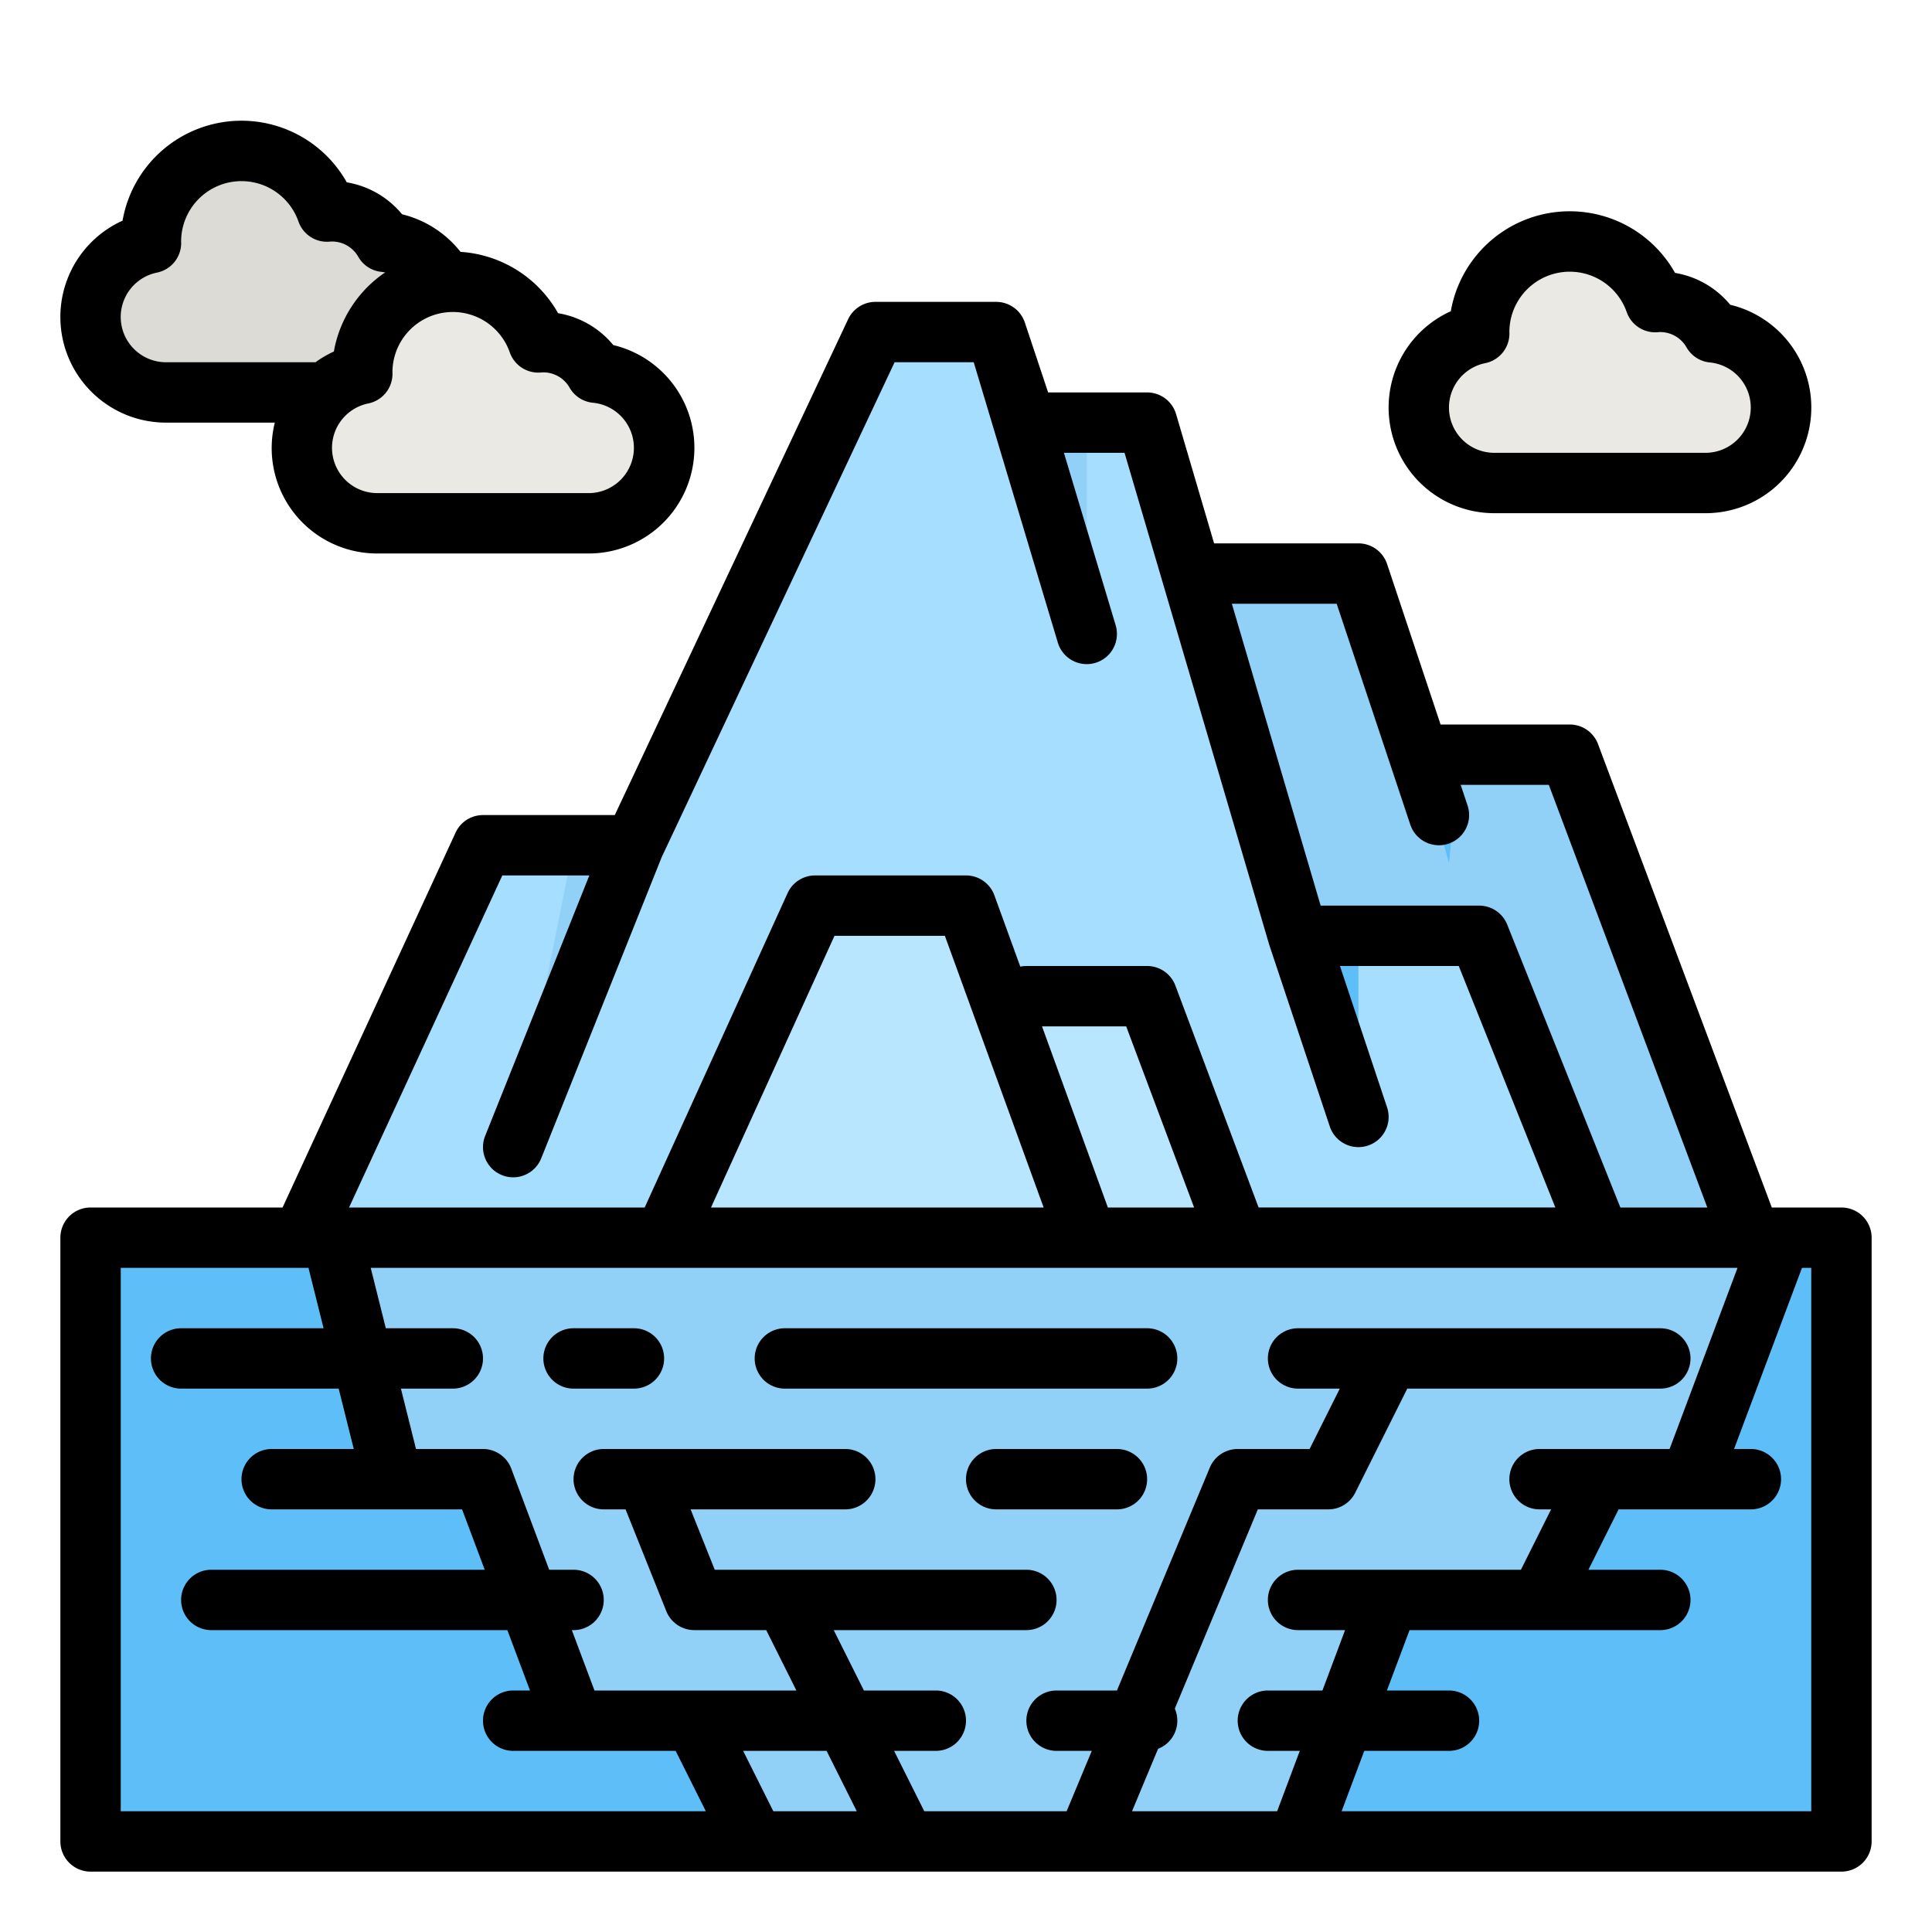 <svg height="512" viewBox="0 0 512 512" width="512" xmlns="http://www.w3.org/2000/svg"><g id="filled_outline" data-name="filled outline"><path d="m464 328-48-128h-40l-16-48h-50.346l53.091 176z" fill="#92d1f7"/><path d="m24 328h464v160h-464z" fill="#5ebef7"/><path d="m80 328 48-104h40l64-136h32l8 24h32l40 136h48l32 80z" fill="#a6deff"/><path d="m136 304 32-80h-16z" fill="#92d1f7"/><path d="m360 296-16-48h16z" fill="#5ebef7"/><path d="m288 168-16-56h16z" fill="#92d1f7"/><path d="m88 328 16 64h24l24 64h32l16 32h144l24-64h40l16-32h24l24-64z" fill="#92d1f7"/><path d="m304 264h-39.273l-8.727-24h-40l-40 88h152z" fill="#b8e5ff"/><path d="m101.9 64.1a15.982 15.982 0 0 0 -13.9-8.1c-.455 0-.9.031-1.348.068a24 24 0 0 0 -46.652 7.932c0 .134.008.266.01.4a20.006 20.006 0 0 0 -16.01 19.6 20 20 0 0 0 20 20h56a20 20 0 0 0 20-20 20 20 0 0 0 -18.1-19.9z" fill="#dcdbd6"/><path d="m453.9 88.1a15.982 15.982 0 0 0 -13.9-8.1c-.455 0-.9.031-1.348.068a24 24 0 0 0 -46.652 7.932c0 .134.008.266.01.4a20.006 20.006 0 0 0 -16.01 19.6 20 20 0 0 0 20 20h56a20 20 0 0 0 20-20 20 20 0 0 0 -18.1-19.9z" fill="#eae9e4"/><path d="m157.9 98.774a15.984 15.984 0 0 0 -13.9-8.1c-.455 0-.9.031-1.348.068a24 24 0 0 0 -46.652 7.936c0 .135.008.267.01.4a20.006 20.006 0 0 0 -16.01 19.6 20 20 0 0 0 20 20h56a20 20 0 0 0 20-20 20 20 0 0 0 -18.1-19.904z" fill="#eae9e4"/><path d="m376 200 8 28.746 2.827-28.746z" fill="#5ebef7"/><path d="m272.81 287.249-8.083-23.249h7.395z" fill="#a8d1e8"/><path d="m488 320h-18.457l-46.053-122.809a8 8 0 0 0 -7.49-5.191h-34.234l-14.176-42.53a8 8 0 0 0 -7.59-5.47h-38.25l-10.075-34.257a8 8 0 0 0 -7.675-5.743h-26.234l-6.176-18.53a8 8 0 0 0 -7.59-5.47h-32a8 8 0 0 0 -7.238 4.594l-61.839 131.406h-34.923a8 8 0 0 0 -7.264 4.647l-45.855 99.353h-50.881a8 8 0 0 0 -8 8v160a8 8 0 0 0 8 8h464a8 8 0 0 0 8-8v-160a8 8 0 0 0 -8-8zm-133.766-160 12.659 37.978 1.517 4.552 5.332 16a8 8 0 1 0 15.18-5.058l-1.822-5.472h23.357l42 112h-23.041l-29.988-74.971a8 8 0 0 0 -7.428-5.029h-42.014l-23.529-80zm-221.115 72h23.065l-27.612 69.029a8 8 0 1 0 14.856 5.942l31.912-79.781 61.737-131.19h20.97l22.29 74.3a8 8 0 0 0 15.326-4.6l-13.71-45.7h16.061l38.311 130.257c.009.029.024.055.032.083.02.064.032.127.053.19l16 48a8 8 0 0 0 15.18-5.06l-12.49-37.47h31.484l25.6 64h-78.641l-22.053-58.809a8 8 0 0 0 -7.49-5.191h-32a8.051 8.051 0 0 0 -1.61.162l-6.871-18.9a8 8 0 0 0 -7.519-5.262h-40a8 8 0 0 0 -7.283 4.689l-37.869 83.311h-78.348zm160.481 88-17.455-48h22.307l18 48zm-17.026 0h-88.15l32.727-72h29.249zm-244.574 16h49.754l4 16h-37.754a8 8 0 0 0 0 16h41.754l4 16h-21.754a8 8 0 0 0 0 16h50.456l6 16h-72.456a8 8 0 0 0 0 16h78.456l6 16h-4.456a8 8 0 0 0 0 16h43.056l8 16h-155.056zm164.944 128h22.112l8 16h-22.112zm103.056 16 6.9-16.549a7.988 7.988 0 0 0 4.436-10.647l22-52.8h18.664a8 8 0 0 0 7.155-4.422l13.789-27.582h67.056a8 8 0 0 0 0-16h-96a8 8 0 0 0 0 16h11.056l-8 16h-19.056a8 8 0 0 0 -7.385 4.923l-24.615 59.077h-16a8 8 0 0 0 0 16h9.333l-6.666 16h-37.723l-8-16h11.056a8 8 0 0 0 0-16h-19.056l-8-16h51.056a8 8 0 0 0 0-16h-82.584l-6.4-16h40.984a8 8 0 0 0 0-16h-64a8 8 0 0 0 0 16h5.784l10.788 26.971a8 8 0 0 0 7.428 5.029h19.056l8 16h-53.512l-6-16h.456a8 8 0 0 0 0-16h-6.456l-10.054-26.809a8 8 0 0 0 -7.49-5.191h-17.754l-4-16h13.754a8 8 0 0 0 0-16h-17.754l-4-16h362.21l-18 48h-34.456a8 8 0 0 0 0 16h3.056l-8 16h-59.056a8 8 0 0 0 0 16h12.457l-6 16h-14.457a8 8 0 0 0 0 16h8.456l-6 16zm180 0h-124.457l6-16h22.457a8 8 0 0 0 0-16h-16.456l6-16h66.456a8 8 0 0 0 0-16h-19.056l8-16h35.056a8 8 0 0 0 0-16h-4.457l18-48h2.457z"/><path d="m168 352h-16a8 8 0 0 0 0 16h16a8 8 0 0 0 0-16z"/><path d="m304 352h-96a8 8 0 0 0 0 16h96a8 8 0 0 0 0-16z"/><path d="m296 384h-32a8 8 0 0 0 0 16h32a8 8 0 0 0 0-16z"/><path d="m44 112h28.828a27.929 27.929 0 0 0 27.172 34.679h56a28 28 0 0 0 6.53-55.233 24.091 24.091 0 0 0 -14.63-8.446 32.054 32.054 0 0 0 -25.852-16.252 28.276 28.276 0 0 0 -15.5-9.965 24.094 24.094 0 0 0 -14.648-8.462 32 32 0 0 0 -59.423 10.159 28 28 0 0 0 11.523 53.52zm91.1-18.609a8.006 8.006 0 0 0 8.214 5.328c.227-.02.454-.04.684-.04a8.027 8.027 0 0 1 6.95 4.056 8 8 0 0 0 6.2 4 12 12 0 0 1 -1.148 23.944h-56a12 12 0 0 1 -2.4-23.76 8 8 0 0 0 6.411-7.958l-.011-.282a16 16 0 0 1 31.1-5.288zm-93.5-21.15a8 8 0 0 0 6.411-7.958l-.011-.283a16 16 0 0 1 31.1-5.287 8 8 0 0 0 8.214 5.328c.227-.02.454-.041.684-.041a8.027 8.027 0 0 1 6.95 4.058 8 8 0 0 0 6.2 4c.308.029.609.087.912.14a32.056 32.056 0 0 0 -13.583 20.96 27.877 27.877 0 0 0 -4.864 2.842h-39.613a12 12 0 0 1 -2.4-23.759z"/><path d="m396 136h56a28 28 0 0 0 6.53-55.232 24.091 24.091 0 0 0 -14.63-8.447 32 32 0 0 0 -59.423 10.159 28 28 0 0 0 11.523 53.52zm-2.4-39.759a8 8 0 0 0 6.411-7.958l-.011-.283a16 16 0 0 1 31.1-5.287 8 8 0 0 0 8.214 5.328c.227-.02.454-.041.684-.041a8.027 8.027 0 0 1 6.95 4.058 8 8 0 0 0 6.2 4 12 12 0 0 1 -1.148 23.942h-56a12 12 0 0 1 -2.4-23.759z"/></g></svg>